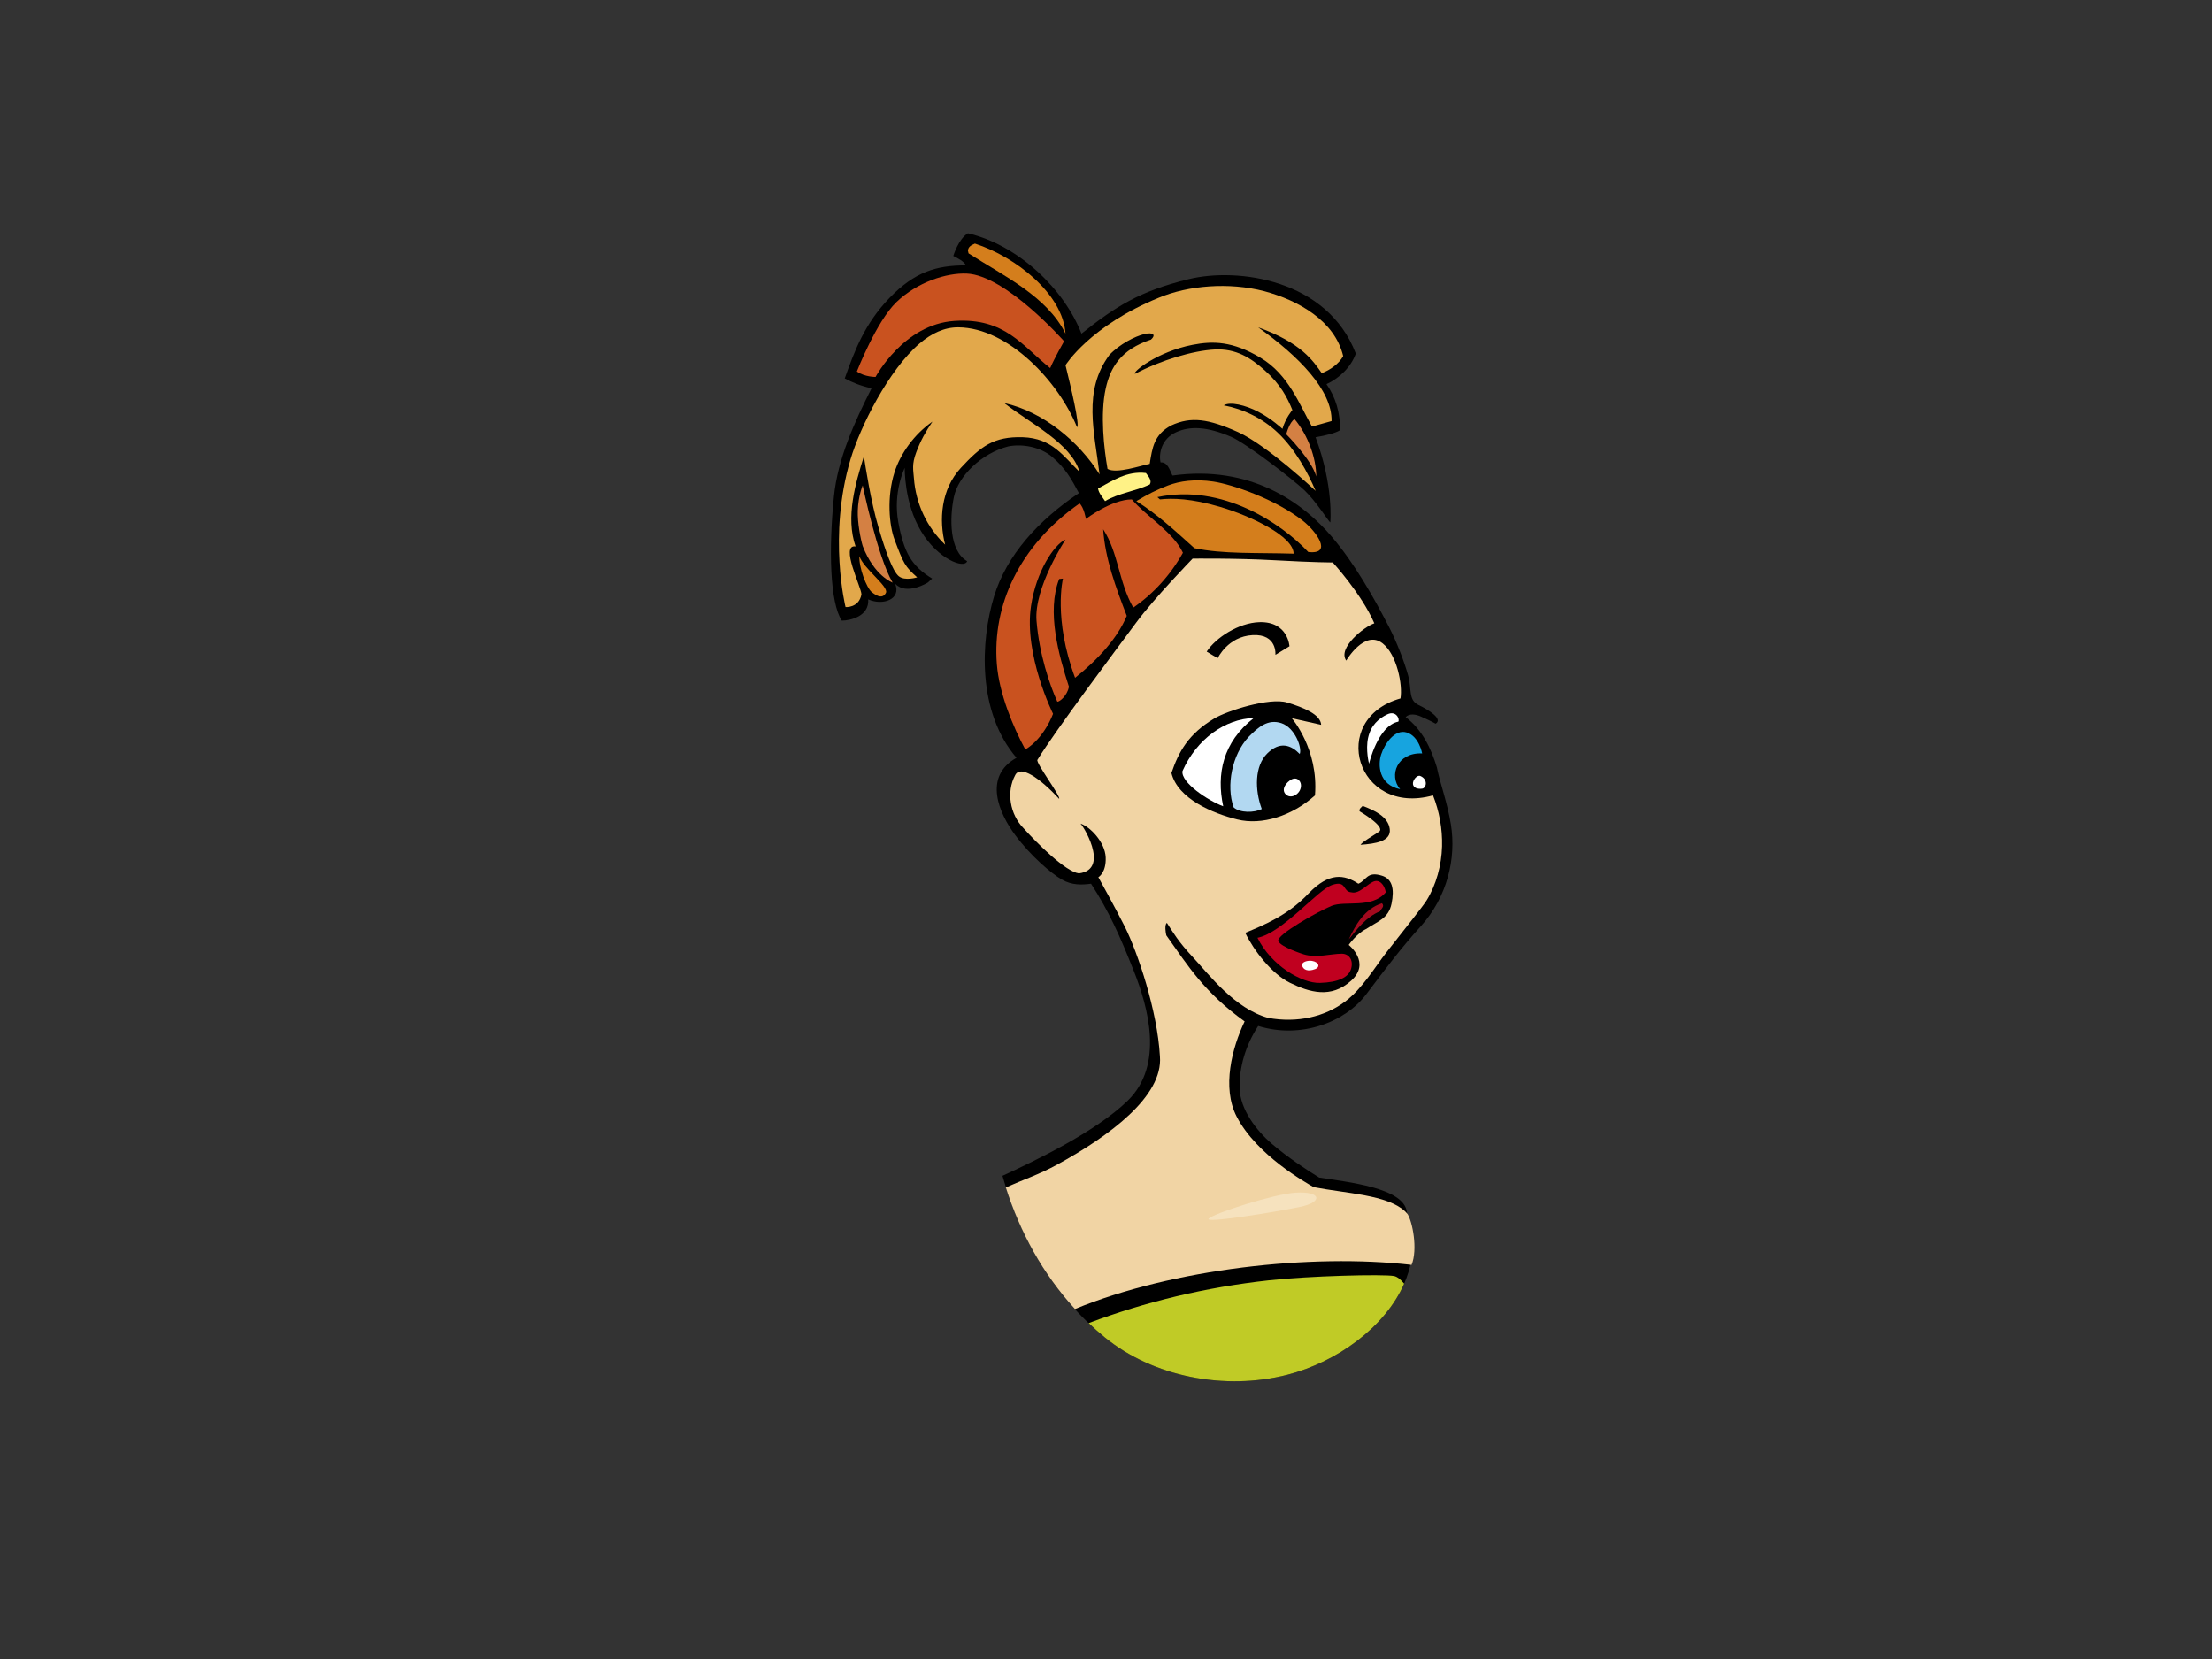 <?xml version="1.0" encoding="utf-8"?>
<!-- Generator: Adobe Illustrator 17.0.0, SVG Export Plug-In . SVG Version: 6.00 Build 0)  -->
<!DOCTYPE svg PUBLIC "-//W3C//DTD SVG 1.1//EN" "http://www.w3.org/Graphics/SVG/1.1/DTD/svg11.dtd">
<svg version="1.1" id="Layer_1" xmlns="http://www.w3.org/2000/svg" xmlns:xlink="http://www.w3.org/1999/xlink" x="0px" y="0px"
	 width="800px" height="600px" viewBox="0 0 800 600" enable-background="new 0 0 800 600" xml:space="preserve">
<rect x="0" y="0" width="800" height="600" fill="#333333" stroke="none"/>
<g>
	<path d="M494.143,359.561c-7.643,10.132-23.639,16.267-39.099,11.495c-4.62,7.055-6.897,15.016-6.711,22.575
		c0.185,7.562,6.012,15.182,11.549,19.958c5.536,4.777,13.091,9.81,17.226,12.291c10.024,1.6,30.762,3.638,31.702,12.489
		c9.775,26.484-15.884,51.848-43.323,58.854c-22.549,5.757-48.377,0.743-65.885-13.509c-18.824-15.327-30.73-36.15-37.048-58.469
		c11.382-5.239,33.591-15.776,45.304-27.178c13.282-12.938,7.306-34.033,2.189-46.926c-5.116-12.894-9-21.572-15.463-31.531
		c-3.229,0.415-6.873,0.638-10.633-1.551c-3.764-2.189-11.07-8.357-16.822-16.084c-5.758-7.727-11.732-21.072,0.5-27.914
		c-14.223-16.538-13.066-42.172-8.094-58.448c4.509-14.761,15.957-27.418,30.667-37.272c-2.769-5.19-4.831-8.952-9.678-13.098
		c-4.151-3.529-10.567-4.84-15.876-3.804c-9.693,2.488-18.111,10.74-19.677,18.351c-1.559,7.612-1.672,19.425,4.792,23.16
		c-0.925,2.905-10.584-0.662-16.703-10.915c-6.119-10.253-5.857-22.823-5.857-22.823s-4.354,8.74-2.316,19.682
		c2.036,10.941,4.702,15.706,12.238,20.355l-1.613,1.449c0,0-7.614,4.774-11.767,0.417c2.305,5.603-4.439,8.033-9.751,5.644
		c0.442,6.171-6.566,7.69-9.543,7.69c-4.3-6.45-4.796-25.634-2.853-44.902c1.375-13.632,7.436-26.887,13.602-39.11
		c-4.35-1.008-6.919-2.133-9.69-3.586c3.464-9.75,7.156-19.798,16.232-29.152c9.08-9.353,16.769-11.718,27.616-11.718
		c-0.695-1.451-2.976-2.578-4.591-3.409c0,0,1.822-6.133,5.284-8.207c18.459,4.358,34.846,20.331,41.074,36.302
		c12.306-9.785,20.941-15.357,38.768-19.705c17.829-4.349,50.193,0.113,60.446,26.904c-1.654,4.796-5.883,8.889-10.603,11.057
		c3.228,4.565,5.145,10.609,4.815,16.728c-1.653,0.992-5.075,1.86-8.765,2.481c6.615,17.695,5.332,30.786,5.332,30.786
		c-0.607-0.233-5.016-7.486-9.329-11.581c-4.317-4.09-21.22-17.103-26.6-19.389c-8.631-3.66-14.716-3.951-19.843-1.636
		c-5.34,2.412-6.316,7.804-5.623,10.914c2.481-0.165,3.198,2.455,4.297,4.754c28.284-3.926,47.137,9.8,57.555,22.038
		c8.376,9.839,15.117,21.778,20.765,32.714c2.904,5.625,5.584,12.718,6.932,17.574c1.35,4.858-0.019,8.875,3.743,10.665
		c3.763,1.793,8.965,5.108,6.198,6.766c-1.773-0.993-3.541-1.789-5.314-2.585c-1.773-0.796-4.151-1.252-5.533,0.198
		c5.993,4.563,9.21,11.303,11.289,18.15c1.155,5.808,3.794,12.658,5.085,20.706c1.974,12.316-1.315,26.212-10.946,36.843
		C506.77,342.801,501.254,350.135,494.143,359.561z"/>
	<path fill="#D47E1C" d="M350.05,90.589l0.231,1.037l0,0c12.922,8.296,28.381,15.559,35.071,29.041
		c-0.923-14.313-17.997-27.797-32.765-32.57C351.201,88.723,350.281,89.137,350.05,90.589L350.05,90.589L350.05,90.589z"/>
	<path fill="#C9521F" d="M324.176,109.289c-7.224,6.95-14.281,25.07-14.281,25.07l0,0c2.885,2.025,6.764,1.964,6.764,1.964
		s10.172-19.071,28.548-20.265c18.372-1.192,24.57,9.157,34.607,17.059c1.618-3.735,5.019-9.695,5.019-9.695
		s-21.032-23.882-35.2-24.477C342.364,98.635,331.794,101.965,324.176,109.289z"/>
	<path fill="#E2A84B" d="M385.352,132.078L385.352,132.078c1.849,7.467,5.307,21.987,4.154,22.403
		c-6.459-16.177-24.715-35.952-42.919-36.095c-5.042-0.041-9.717,2.194-13.998,5.835c-11.179,9.514-21.479,30.043-25.016,41.987
		c-8.192,27.664-1.772,53.338-1.772,53.338s4.834,0.403,5.757-4.577c0-2.489-7.888-18.168-2.122-17.341
		c-3.695-10.578,0-23.026,2.996-32.566c0.596,3.689,2.452,16.119,5.324,25.825c2.511,8.495,5.092,15.724,7.303,17.513
		c2.213,1.79,6.644,0.397,6.644,0.397c-4.431-3.977-4.875-4.824-8.193-13.656c-1.906-5.071-2.875-15.329,0.003-24.354
		c2.131-6.691,7.082-13.73,13.722-18.31c-2.433,3.582-4.23,6.74-5.877,11.133c-1.647,4.39-1.052,6.302-0.828,9.357
		c0.668,9.168,4.713,17.805,11.294,24.029c-2.313-8.92-1.53-20.012,5.685-27.785c7.214-7.772,11.845-11.41,22.429-11.08
		c10.584,0.331,14.723,6.931,20.491,12.533c-2.998-10.375-17.999-17.635-27.228-24.895c14.077,3.113,27.087,13.989,34.47,25.813
		c-1.848-15.35-6.146-30.116,3.544-43.186c3.692-3.943,9.3-6.768,12.618-7.563c3.321-0.794,4.282,0.332,2.435,1.991
		c-10.847,3.581-14.69,10-16.381,17.713c-2.043,9.32-0.599,21.79,0.665,29.055c3.227,1.867,12.028-1.213,15.26-1.836
		c0.924-5.807,1.534-10.567,7.762-13.886c7.154-3.319,13.506-2.388,24.132,2.389c10.624,4.776,28.116,21.295,28.116,21.295
		c-2.872-6.727-7.336-15.026-13.729-21.096c-5.438-5.159-12.41-8.526-19.511-9.86c2.344-1.406,7.843-0.086,12.43,2.296
		c4.891,2.543,8.799,6.21,8.799,6.21l0,0c1.164-4.022,3.595-6.809,3.595-6.809c-1.769-4.378-4.185-9.178-9.96-14.326
		c-5.122-4.568-10.404-7.962-18.153-7.564c-7.749,0.397-19.327,3.806-28.787,8.786c-1.173-0.527,8.053-8.006,20.789-10.475
		c7.342-1.426,14.467-1.372,24.601,4.677c10.133,6.05,13.979,16.785,18.596,24.875l7.086-1.988
		c0.229-11.203-11.955-23.484-26.535-33.892c15.686,5.63,19.891,12.199,22.99,16.578c3.101-1.197,6.201-3.385,7.747-6.17
		c-3-12.655-16.096-20.165-28.554-23.485c-12.771-3.309-27.445-2.079-38.093,2.354C394.132,117.846,385.352,132.078,385.352,132.078
		z"/>
	<path fill="#D48043" d="M465.194,157.054c0,0,9.231,9.251,10.845,15.267c0-6.636-2.997-14.935-7.842-20.743
		C466.302,152.677,465.194,157.054,465.194,157.054z"/>
	<path fill="#FFF286" d="M397.121,176.679c0.233,1.662,1.616,3.111,2.54,4.565c4.848-2.903,10.847-3.53,16.153-6.017
		c0.924-1.451-0.461-2.907-1.383-4.15C407.506,170.249,402.198,173.982,397.121,176.679L397.121,176.679L397.121,176.679z"/>
	<path fill="#F1D4A4" d="M501.5,344.331c-4.585,5.87-8.797,13.238-15.052,17.913c-7.433,5.549-17.295,7.782-27.713,5.909
		c-12.231-3.32-21.616-15.864-27.191-21.835c-5.576-5.969-7.306-9.151-9.52-12.538c-0.923,0.628-0.443,3.671-0.211,4.5
		c7.963,11.224,13.716,20.578,28.327,31.128c-4.556,9.525-8.311,23.914-2.878,34.429c7.225,13.984,25.223,23.975,27.855,25.513
		c11.769,2.282,26.606,2.749,33.023,8.719c0.319,0.292,0.593,0.598,0.865,0.903c1.84,2.784,3.824,12.872,1.508,18.495
		c-36.293-4.168-86.297,1.387-121.75,15.96c-11.67-12.706-19.872-27.854-25-43.969c6.263-2.805,12.005-4.66,18.548-8.242
		c19.021-10.421,38.371-24.741,37.193-39.164c-0.923-16.596-8.106-37.721-12.688-46.884c-3.294-6.588-9.583-17.904-9.583-17.904
		s2.875-1.591,2.654-7.165c-0.218-5.574-5.764-11.233-9.23-12.274c0.236-0.619,11.31,16.596-0.457,18.051
		c-4.849-0.623-15.234-10.997-20.075-16.39c-4.847-4.978-6.234-13.07-2.998-19.083c1.843-3.945,8.997,1.037,15.92,8.504
		c0.691-0.832-8.539-13.069-7.845-14.104c6.46-10.582,29.257-40.881,35.753-49.684c6.497-8.805,20.368-23.086,20.368-23.086
		s15.719-0.2,29.887,0.595c14.168,0.796,20.809,0.798,20.809,0.798s10.406,11.344,15.025,22.001
		c-3.696,1.246-13.387,8.919-10.157,13.486c0,0,6.645-11.406,13.209-6.197c5.136,4.077,7.253,15.003,6.406,19.888
		c-26.311,7.467-15.924,42.733,11.77,35.057c2.243,5.655,3.449,12.044,3.273,18.458c-0.188,6.759-2.113,13.928-5.581,19.504
		C514.554,327.889,508.37,335.539,501.5,344.331z"/>
	<path fill="#D47E1C" d="M410.97,181.244c7.382,4.56,14.305,10.993,20.998,17.008c10.424,2.188,22.155,1.589,35.884,1.99
		c0-6.253-15.299-13.588-26.565-16.916c-10.422-3.08-17.344-3.205-21.781-2.707l-0.923-0.83
		c23.537-4.978,44.841,9.507,54.583,19.856c9.073,0.995,2.817-7.486-1.774-11.147c-10.097-8.052-25.9-13.334-32.543-14.329
		c-6.639-0.995-12.172-0.197-16.378,1.393C418.261,177.157,415.123,178.754,410.97,181.244z"/>
	<path fill="#D48043" d="M310.231,184.718c-0.138,4.244,0.978,10.133,1.77,12.737c4.206,10.946,10.82,13.242,10.82,13.242l0,0
		c-5.544-9.54-10.82-35.135-10.82-35.135S310.41,179.232,310.231,184.718z"/>
	<path fill="#C9521F" d="M390.431,182.073c-21.922,15.351-31.568,36.917-29.915,58.086c0.838,10.734,5.916,22.82,10.299,30.909
		c6.935-4.155,10.035-12.913,10.035-12.913s-10.627-21.292-7.97-39.007c1.882-12.551,8.413-22.287,12.472-24.005l0,0
		c0,0-11.453,17.396-10.481,29.381c0.974,11.986,4.756,23.241,7.528,29.256c0.923,0,3.544-2.192,4.206-5.376
		c-3.689-11.409-8.154-27.181-3.543-39.007l1.367-0.148c0,0-3.579,14.479,4.384,35.889c8.308-6.637,15.281-14.247,18.693-22.405
		c-3.92-10.163-7.845-20.744-8.537-31.324c5.54,8.507,5.575,19.004,10.883,28.338c7.304-4.974,13.575-11.952,17.963-19.832
		c-3.465-7.47-13.385-13.278-18.463-19.294c-7.384,0-16.617,7.054-16.617,7.054S392.047,183.523,390.431,182.073z"/>
	<path fill="#D47E1C" d="M320.413,214.373c1.107-2.19-8.208-8.858-9.593-13.216c-0.229,3.941,2.507,11.424,4.5,13.016
		C317.314,215.764,319.306,216.563,320.413,214.373z"/>
	<path d="M440.4,238.056c0,0,3.626-7.865,12.617-8.359c8.992-0.497,8.257,7.141,8.257,7.141l5.075-3.113
		c0,0-0.49-9.007-10.843-8.713c-7.584,0.218-15.863,5.673-19.092,10.655L440.4,238.056z"/>
	<path d="M423.661,279.573c2.305,9.335,14.969,14.604,23.824,16.793c8.853,2.191,19.788-1.236,28.096-8.703
		c1.347-16.768-8.393-27.915-8.393-27.915l10.626,2.39c-0.23-3.733-6.175-6.209-12.384-8.083c-6.211-1.87-21.555,2.956-26.306,5.811
		C429.811,265.462,426.338,271.747,423.661,279.573L423.661,279.573L423.661,279.573z"/>
	<path fill="#B2D8F1" d="M451.58,266.505c-5.997,6.428-8.195,17.597-5.425,25.482c2.307,2.077,7.528,1.991,10.185,0.597
		c-2.538-6.843-2.657-15.524,1.992-20.1c4.649-4.573,8.635-2.985,11.732,0.202c0.923-2.283-1.771-9.555-6.64-11.149
		C458.555,259.948,455.044,262.978,451.58,266.505L451.58,266.505L451.58,266.505z"/>
	<path fill="#FFFFFF" d="M427.661,278.859c-0.662,4.134,9.284,10.74,14.731,12.732c-2.493-11.575-0.178-23.151,11.068-31.917
		C443.042,260.005,432.787,267.282,427.661,278.859z"/>
	<path fill="#FFFFFF" d="M494.804,266.786c-0.992,4.465,0.331,9.427,0.331,9.427s3.142-13.727,10.585-15.215
		c0.592-0.974-0.827-4.134-3.969-2.646C498.609,259.839,495.796,262.321,494.804,266.786z"/>
	<path fill="#17A4DF" d="M506.371,285.418c-4.203-4.971-1.027-13.348,7.971-12.934c0,0-1.104-6.168-5.534-7.561
		c-4.427-1.395-8.076,4.213-9.298,7.96C498.29,276.63,498.623,283.83,506.371,285.418z"/>
	<path d="M491.709,293.414c0,0,9.601,5.59,7.049,7.361c-2.548,1.771-5.976,3.603-6.71,4.763c5.306-0.403,11.145-1.209,10.576-5.72
		c-0.568-4.508-5.621-6.767-9.795-8.368C492.357,292.067,491.498,292.374,491.709,293.414L491.709,293.414L491.709,293.414z"/>
	<path d="M491.273,319.611c-5.045-3.341-10.587-4.3-18.107,3.622c-7.523,7.927-16.343,11.434-22.8,14.13
		c3.095,6.373,9.535,14.832,16.155,18.065c7.111,3.473,14.868,5.797,22.139-0.751c7.272-6.545-0.882-12.935-0.882-12.935
		s2.916-4.169,6.262-5.746c4.387-2.9,8.126-3.807,9.233-9.179c1.109-5.375,0.222-8.957-3.465-10.11
		C494.3,314.982,494.274,318.364,491.273,319.611L491.273,319.611L491.273,319.611z"/>
	<path fill="#C0001F" d="M454.791,339.154c4.871,9.954,15.939,16.52,22.579,16.321c6.642-0.199,10.405-1.99,11.29-5.173
		c0.887-3.188-0.849-5.385-3.39-5.385c-3.919,0-9.231,1.661-13.843,0.205l0,0c0,0-8.224-2.584-9.108-4.774
		c-0.89-2.188,14.473-10.78,19.26-12.734c4.87-1.993,14.541,1.124,19.619-4.895c-0.516-2.942-2.36-4.435-3.902-4.062
		c-2.593,0.625-5.525,4.844-8.563,4.062c-3.229-0.205-1.622-4.464-6.934-2.673C476.486,321.841,463.867,337.362,454.791,339.154z"/>
	<path fill="#A3091E" d="M487.811,339.732c2.999-3.737,6.229-8.091,11.309-10.163c0.229-0.831,1.842-1.661,0.688-2.906
		C493.349,328.739,490.121,334.753,487.811,339.732L487.811,339.732L487.811,339.732z"/>
	<path fill="#C0CB26" d="M465.487,497.224c-22.549,5.757-48.377,0.743-65.885-13.509c-2.045-1.665-3.992-3.41-5.877-5.199
		c20.598-7.725,42.208-12.928,65.036-15.449c14.631-1.62,41.632-2.309,45.432-1.562c1.162,0.227,2.416,1.298,3.641,2.746
		C500.969,479.942,483.619,492.592,465.487,497.224z"/>
	<path fill="#FFFFFF" d="M474.494,347.513c-1.539-0.248-3.983,0.399-3.54,1.791c0.438,1.394,1.991,2.193,4.648,1.193
		C477.654,349.728,476.93,347.911,474.494,347.513z"/>
	<path fill="#FFFFFF" d="M513.679,280.644c-1.207-0.5-2.878,1.591-2.658,2.985c0.221,1.395,1.773,1.791,3.322,1.595
		C515.889,285.023,516.555,281.839,513.679,280.644z"/>
	<path fill="#FFFFFF" d="M470.509,283.83c-0.124-1.638-1.773-3.184-3.985-1.592c-2.213,1.592-3.1,3.98-1.108,5.374
		C467.407,289.002,470.73,286.814,470.509,283.83z"/>
	<path fill="#F6E2BE" d="M468.552,431.342c-7.827,0.504-29.165,7.352-31.373,9.337c-2.208,1.983,24.304-2.387,32.921-4.173
		C478.714,434.72,477.833,430.748,468.552,431.342z"/>
</g>
</svg>
